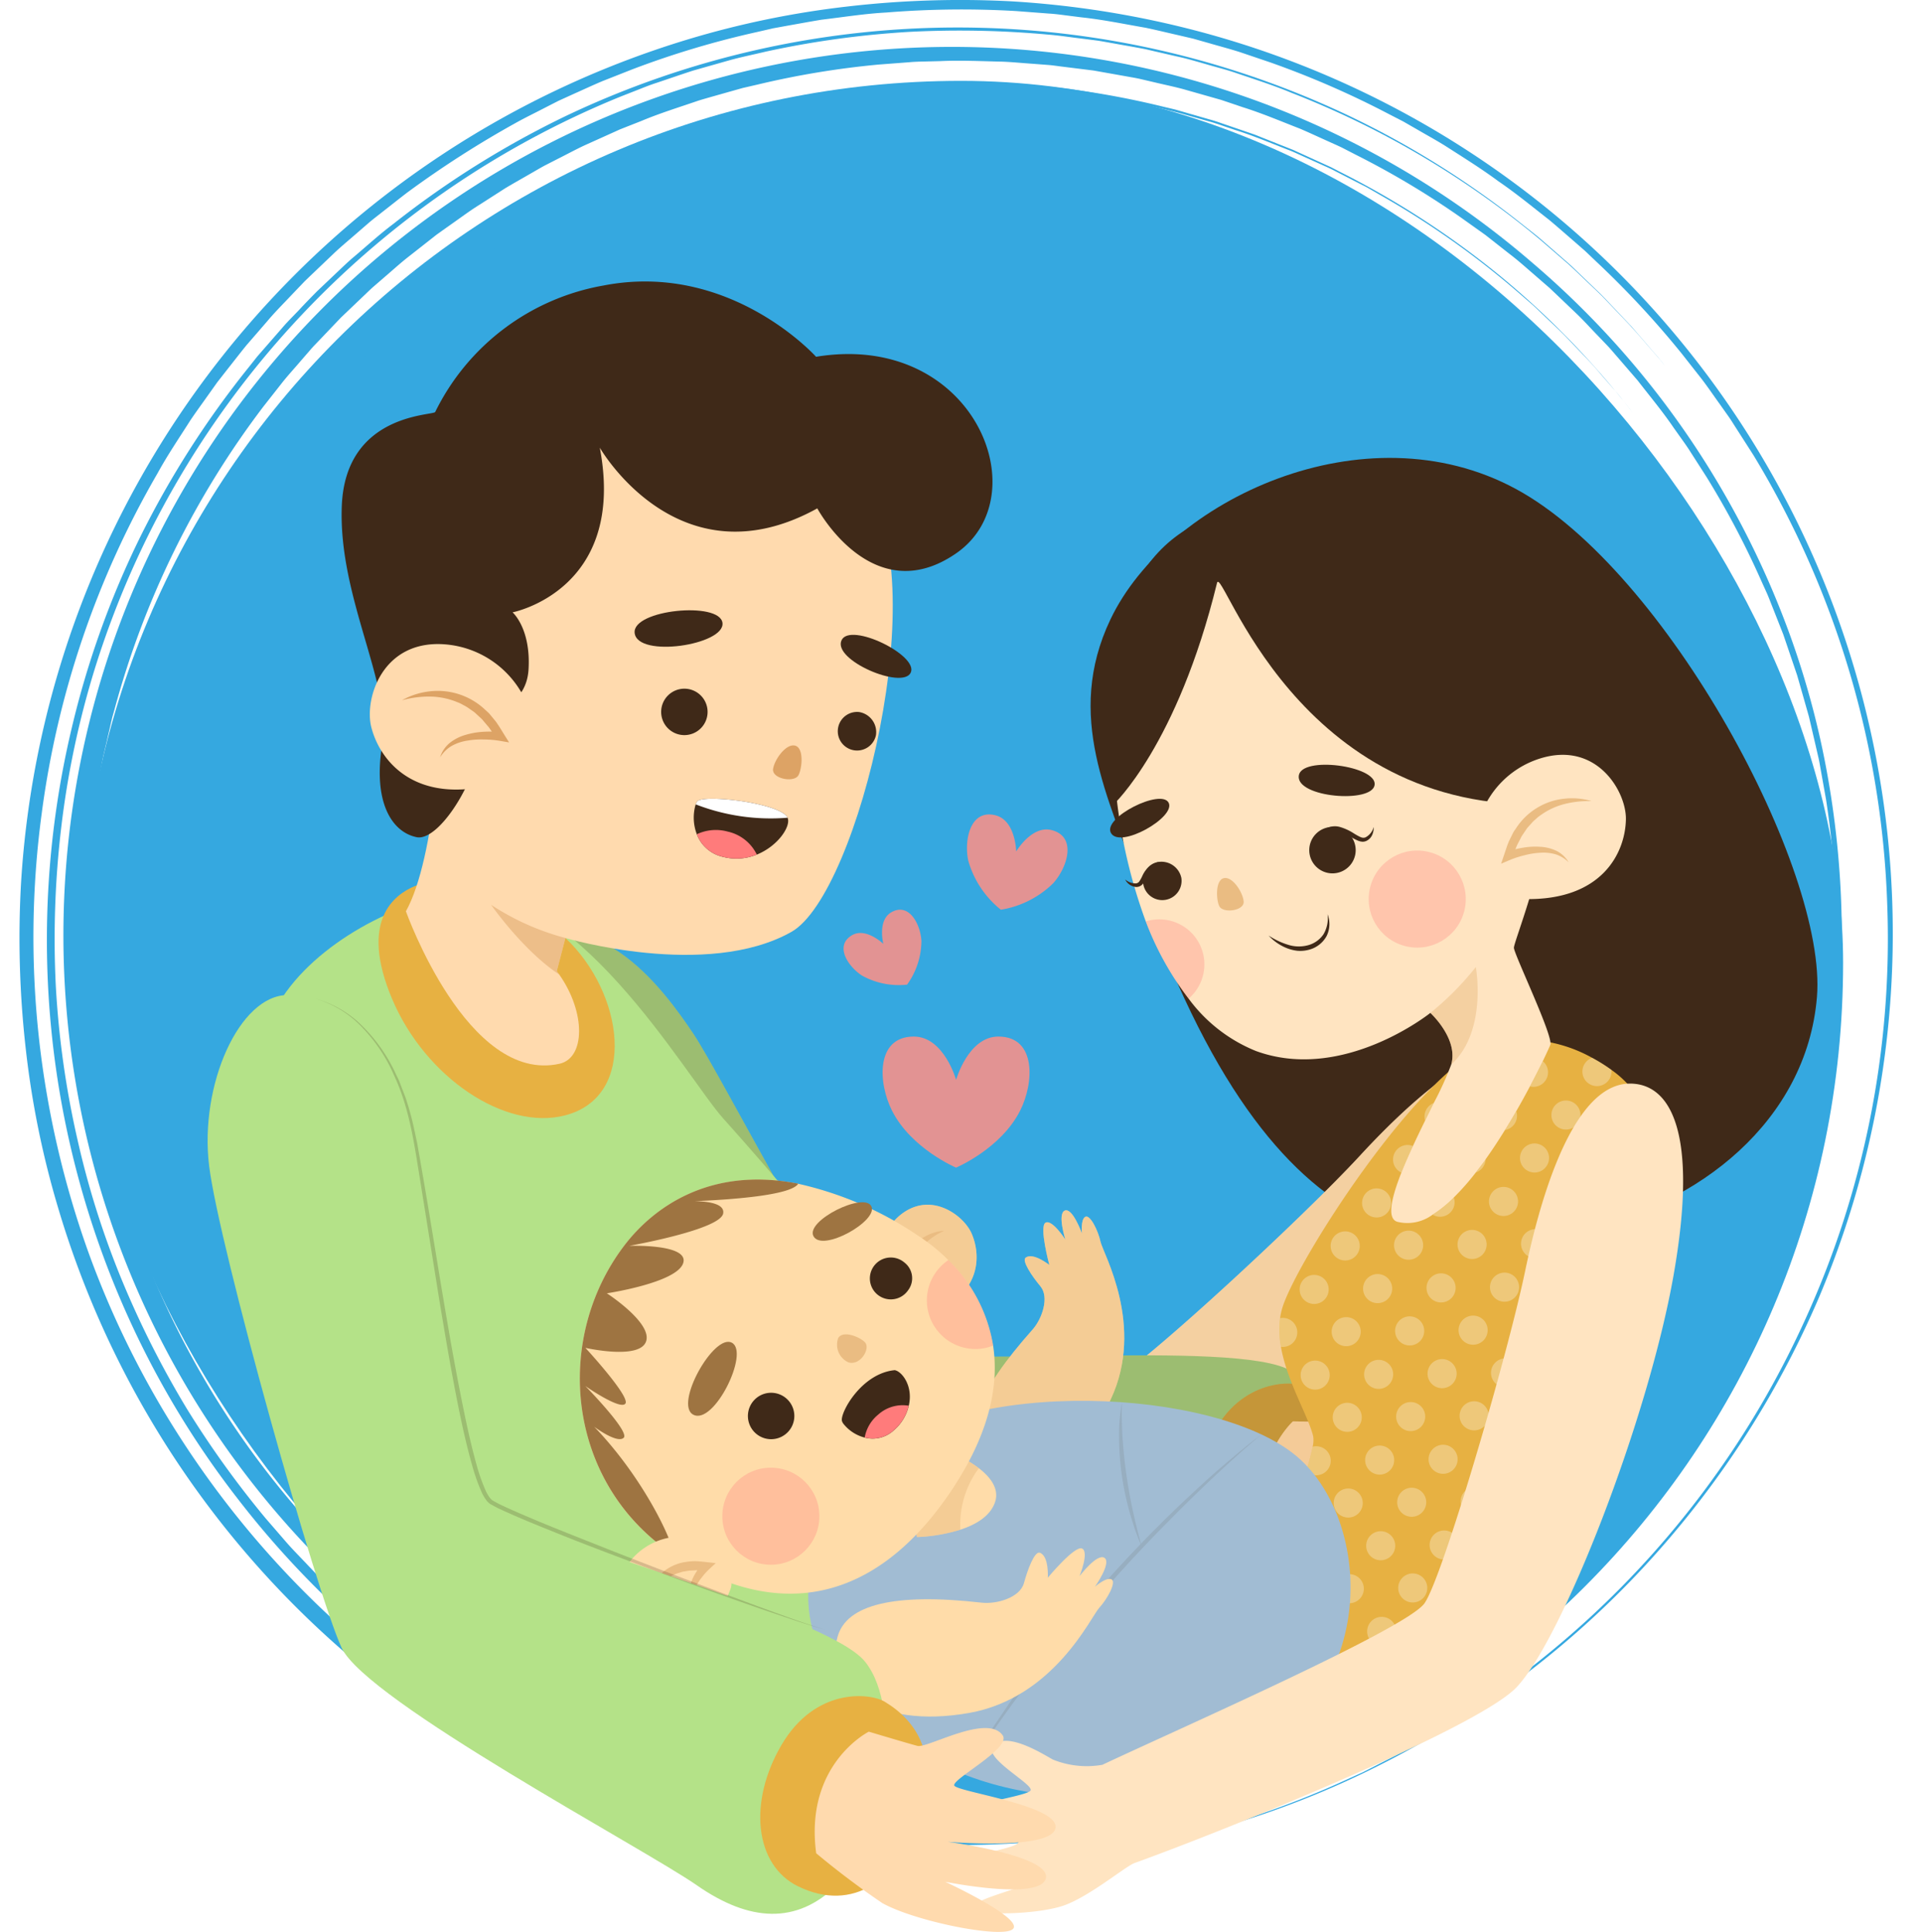 <svg xmlns="http://www.w3.org/2000/svg" xmlns:xlink="http://www.w3.org/1999/xlink" width="219.16" height="220.29" viewBox="0 0 219.16 220.29">
  <defs>
    <filter id="Rectangle_2" x="0" y="0.221" width="219.16" height="219.16" filterUnits="userSpaceOnUse">
      <feOffset dy="3" input="SourceAlpha"/>
      <feGaussianBlur stdDeviation="3" result="blur"/>
      <feFlood flood-opacity="0.349"/>
      <feComposite operator="in" in2="blur"/>
      <feComposite in="SourceGraphic"/>
    </filter>
  </defs>
  <g id="OBJECTS" transform="translate(-55.126 -51.306)">
    <g id="Group_34" data-name="Group 34" transform="translate(57.34 51.306)">
      <g id="Group_4" data-name="Group 4">
        <g id="Group_3" data-name="Group 3">
          <g id="Group_2" data-name="Group 2">
            <g transform="matrix(1, 0, 0, 1, -2.21, 0)" filter="url(#Rectangle_2)">
              <rect id="Rectangle_2-2" data-name="Rectangle 2" width="201.16" height="201.16" rx="100.58" transform="translate(9 6.22)" fill="#35a8e0"/>
            </g>
            <g id="Group_1" data-name="Group 1">
              <path id="Path_1" data-name="Path 1" d="M178.109,262.964c.492-.077,1.583-.181,3.215-.445l2.849-.511,1.725-.311,1.9-.434a103.951,103.951,0,0,0,21.128-7.146l1.612-.731,1.613-.825c1.083-.564,2.207-1.109,3.322-1.727l3.385-1.946c.582-.321,1.143-.689,1.712-1.054l1.725-1.106a107.747,107.747,0,0,0,13.989-10.86,105.362,105.362,0,0,0,24.48-33.657,104.667,104.667,0,0,0,9.564-47.565,105.509,105.509,0,0,0-15.245-51.411l-1.9-2.966c-.322-.492-.626-1-.963-1.479L251.2,97.349c-.691-.956-1.352-1.939-2.074-2.876l-2.2-2.8a104.442,104.442,0,0,0-9.749-10.507l-1.307-1.244-1.361-1.189c-.914-.786-1.817-1.589-2.746-2.362-1.906-1.487-3.776-3.032-5.785-4.4-1.953-1.447-4.025-2.73-6.078-4.048-1.036-.644-2.109-1.229-3.164-1.845l-1.591-.914-1.633-.841a103.136,103.136,0,0,0-13.5-5.888l-3.5-1.186c-1.176-.374-2.371-.687-3.557-1.032l-1.783-.505-1.805-.421c-1.206-.273-2.407-.569-3.618-.821-2.437-.422-4.864-.929-7.329-1.189l-1.843-.234c-.614-.081-1.229-.159-1.848-.195l-3.705-.283a106.259,106.259,0,0,0-14.853.165c-2.476.133-4.928.531-7.387.823-1.222.2-2.441.428-3.66.642l-1.828.333-1.81.416a102.655,102.655,0,0,0-14.2,4.242l-3.441,1.356c-1.135.477-2.248,1-3.372,1.5l-1.679.764-1.641.839c-1.089.568-2.2,1.1-3.267,1.7a114.891,114.891,0,0,0-12.329,7.915c-.966.739-1.916,1.5-2.873,2.245-.475.379-.961.743-1.424,1.134l-1.375,1.189c-.908.8-1.849,1.565-2.725,2.4l-2.62,2.5-.652.625-.624.652-1.246,1.305c-.828.871-1.671,1.726-2.44,2.646l-2.351,2.714c-.754.926-1.481,1.873-2.221,2.807l-1.1,1.406-1.034,1.452c-.684.972-1.389,1.926-2.048,2.908-1.268,2-2.6,3.952-3.727,6.015a104.449,104.449,0,0,0-13.214,38.79,105.783,105.783,0,0,0-.276,25.986,107.4,107.4,0,0,0,5.568,23.974A104.842,104.842,0,0,0,75.3,214.652a106.449,106.449,0,0,0,27.382,29.161L104.5,245.1c.6.43,1.194.853,1.81,1.233l3.6,2.3,3.57,2.055c.293.166.581.338.875.5l.886.455,1.746.9,1.712.875c.572.275,1.148.525,1.712.784,1.133.508,2.234,1.022,3.324,1.49l3.235,1.278c.528.2,1.042.421,1.563.6l1.546.525a107.453,107.453,0,0,0,19.34,4.72l3.017.385c.869.111,1.6.21,2.193.241l1.794.138a109.3,109.3,0,0,1-13.252-1.354l-3.282-.633-1.643-.319c-.545-.119-1.084-.26-1.626-.391l-3.255-.8c-1.081-.284-2.145-.628-3.219-.941-2.16-.6-4.253-1.394-6.371-2.134-.533-.179-1.054-.384-1.57-.6l-1.558-.638-1.558-.639c-.522-.21-1.041-.426-1.545-.672-2.031-.958-4.094-1.867-6.063-2.959-.991-.534-2-1.036-2.977-1.6l-2.911-1.722a107.517,107.517,0,0,1-43.8-59.011,103.375,103.375,0,0,1-3.737-18.327,112.249,112.249,0,0,1-.542-18.666A107.287,107.287,0,0,1,133.526,55.81a103.639,103.639,0,0,1,18.221-3.761,111.613,111.613,0,0,1,18.568-.6A108.718,108.718,0,0,1,188.7,54.108a106.439,106.439,0,0,1,73.829,145.161,107.331,107.331,0,0,1-20.055,30.814,105.654,105.654,0,0,1-29.3,22.123,103.243,103.243,0,0,1-35.067,10.758Z" transform="translate(-57.34 -51.306)" fill="#35a8e0"/>
              <path id="Path_2" data-name="Path 2" d="M247.44,95.475l-.462-.583-.843-.971c-.685-.774-1.569-1.839-2.721-3.1l-1.936-2.029-1.091-1.143c-.387-.385-.8-.769-1.223-1.174-.85-.8-1.736-1.676-2.711-2.56L233.3,81.186A101.992,101.992,0,0,0,204.885,64.4c-2.02-.846-4.16-1.519-6.327-2.26-1.083-.373-2.209-.646-3.329-.979-1.125-.317-2.256-.661-3.424-.906l-3.519-.812c-1.191-.238-2.4-.437-3.618-.66-.609-.106-1.22-.224-1.835-.32l-1.864-.238c-1.249-.146-2.5-.348-3.777-.45a111.248,111.248,0,0,0-15.775-.318,106.111,106.111,0,0,0-16.447,2.255c-1.376.33-2.773.61-4.15.989l-4.144,1.176c-1.372.444-2.741.92-4.12,1.383-.694.221-1.372.488-2.05.759l-2.042.8A103.7,103.7,0,0,0,68.42,130.2a101.464,101.464,0,0,0-3.792,17.986,108.089,108.089,0,0,0-.619,18.052,104.408,104.408,0,0,0,2.452,17.444,99.052,99.052,0,0,0,5.132,16.233,108.579,108.579,0,0,0,7.353,14.536,109.754,109.754,0,0,0,8.995,12.513l2.423,2.8c.809.917,1.67,1.772,2.491,2.649l1.237,1.3,1.283,1.227c.856.809,1.687,1.628,2.54,2.4a103.521,103.521,0,0,0,38.38,21.98c1.287.386,2.513.721,3.663,1.052.577.158,1.13.333,1.675.462l1.581.366,2.818.651c.863.191,1.659.308,2.365.442,1.416.25,2.5.454,3.232.57l1.116.142a101.553,101.553,0,0,1-32.166-8.713,106.536,106.536,0,0,1-19.507-12.7,105.077,105.077,0,0,1-16.191-16.7,102.687,102.687,0,0,1-12.13-19.825,104.388,104.388,0,0,1-6.95-68.119,103.1,103.1,0,0,1,7.8-21.823A105.924,105.924,0,0,1,86.072,95.625l.9-1.136.952-1.093,1.905-2.184c.624-.739,1.325-1.406,1.984-2.113s1.333-1.4,2.012-2.084l2.1-1.992c.705-.66,1.39-1.343,2.135-1.958,1.475-1.247,2.9-2.557,4.446-3.713A105.722,105.722,0,0,1,122.1,67.085a103.913,103.913,0,0,1,89.463-.006,102.67,102.67,0,0,1,19.52,12.215c.748.6,1.519,1.178,2.247,1.8l2.172,1.895,1.085.948c.36.318.7.661,1.047.99l2.079,2c.707.651,1.343,1.373,2.011,2.064l1.98,2.093,1.881,2.182C246.2,94,246.865,94.7,247.44,95.475Z" transform="translate(-59.86 -53.827)" fill="#35a8e0"/>
              <path id="Path_3" data-name="Path 3" d="M169.365,262.648l3.064-.086,1.269-.034c.456-.008.943-.022,1.461-.072l3.488-.268a102.44,102.44,0,0,0,20.652-4.134,109.7,109.7,0,0,0,13.418-5.31,102.725,102.725,0,0,0,14.39-8.537,100.57,100.57,0,0,0,26.977-28.6l.727-1.141.678-1.179,1.365-2.374c.472-.787.853-1.629,1.287-2.446l1.268-2.483,1.159-2.563c.381-.861.8-1.71,1.129-2.6.68-1.773,1.449-3.53,2.026-5.373l.932-2.753c.288-.929.538-1.873.811-2.813l.4-1.416.2-.71.167-.721q.333-1.443.669-2.9c.107-.485.235-.967.325-1.458l.263-1.476.531-2.967c.153-1,.262-2,.4-3.008l.192-1.512.1-.758.058-.763a103.354,103.354,0,0,0-.761-25.019q-.281-1.578-.564-3.164c-.1-.527-.177-1.06-.294-1.585l-.364-1.575-.735-3.16q-.443-1.564-.89-3.135l-.451-1.572-.525-1.552-1.058-3.112-1.21-3.071c-.206-.511-.4-1.03-.616-1.537l-.684-1.511a98.639,98.639,0,0,0-6.231-11.825l-1.82-2.84c-.3-.48-.621-.94-.951-1.4l-.981-1.38c-1.269-1.871-2.727-3.61-4.117-5.408l-2.23-2.584c-.376-.428-.739-.868-1.126-1.287L241.98,94.24c-.8-.819-1.559-1.674-2.385-2.466L237.106,89.4l-.625-.593-.651-.564-1.3-1.129c-.869-.753-1.729-1.52-2.65-2.215l-2.72-2.139-2.824-2.011a96.293,96.293,0,0,0-11.944-7.131l-1.554-.8c-.523-.257-1.059-.485-1.588-.728-1.063-.476-2.119-.97-3.19-1.432-2.174-.843-4.324-1.762-6.555-2.462l-1.66-.562-.831-.279-.844-.239-3.375-.959c-1.128-.31-2.276-.539-3.414-.814l-1.71-.4c-.573-.12-1.151-.211-1.727-.318l-3.459-.614L181,63.577c-.582-.067-1.16-.165-1.745-.206l-1.752-.134c-1.169-.077-2.334-.2-3.505-.241-2.342-.049-4.683-.17-7.023-.058l-1.755.044c-.585.01-1.17.027-1.752.082l-3.5.266a98.611,98.611,0,0,0-13.8,2.281l-1.7.392-1.68.473c-1.118.323-2.241.623-3.352.963-2.2.757-4.418,1.439-6.555,2.336l-1.616.636-.807.32-.79.357L126.5,72.516c-1.048.483-2.059,1.04-3.09,1.555l-1.538.787c-.506.274-1,.57-1.5.854-.995.577-2,1.136-2.982,1.725L114.5,79.291c-.977.6-1.894,1.282-2.827,1.94l-1.4.992-.7.5-.672.528-2.684,2.108c-.89.705-1.725,1.475-2.588,2.208l-1.283,1.111c-.424.375-.822.776-1.234,1.162l-2.447,2.335-2.327,2.44c-.382.411-.786.8-1.149,1.227l-1.1,1.269c-.723.853-1.485,1.671-2.173,2.547l-2.063,2.624A100.283,100.283,0,0,0,72.8,137.023l-.216.758-.177.766-.354,1.529c-.224,1.021-.494,2.028-.679,3.051l-.547,3.059c-.087.509-.19,1.014-.264,1.524l-.195,1.529q-.195,1.527-.388,3.045c-.1,1.014-.162,2.031-.246,3.041l-.116,1.513-.058.754-.021.756q-.039,1.51-.077,3.01l-.034,1.5q.019.748.038,1.492.037,1.489.074,2.967c.014.986.132,1.963.193,2.94.078.975.138,1.949.23,2.915q.184,1.445.365,2.879c.128.955.218,1.911.408,2.849q.251,1.412.5,2.812c.088.466.156.935.259,1.4l.317,1.377A99.591,99.591,0,0,0,100.98,235.64a104.275,104.275,0,0,0,12.341,9.911c1.019.676,2.036,1.312,3.02,1.949.5.31.973.644,1.473.926l1.475.848c.977.55,1.91,1.126,2.858,1.618l2.78,1.425a94.375,94.375,0,0,0,17.551,6.739c2.079.633,3.717.945,4.806,1.212l1.656.383-3.086-.589-1.545-.3-1.528-.371-3.062-.745c-1.012-.279-2.015-.591-3.025-.886-2.033-.553-4-1.317-5.992-2-1-.345-1.958-.781-2.941-1.167-.972-.411-1.972-.766-2.919-1.233a101.1,101.1,0,0,1-21.72-13.2A101.307,101.307,0,1,1,234.449,85.874a100.238,100.238,0,0,1,22.244,26.905A101.577,101.577,0,0,1,264,128.685a97.481,97.481,0,0,1,4.385,16.935,104.354,104.354,0,0,1,1.417,17.426,99.16,99.16,0,0,1-13.716,50,100.416,100.416,0,0,1-52.571,43.735A101.605,101.605,0,0,1,169.365,262.648Z" transform="translate(-61.999 -55.968)" fill="#35a8e0"/>
              <path id="Path_4" data-name="Path 4" d="M248.812,105.876l-1.182-1.5c-.293-.388-.66-.822-1.089-1.307l-1.427-1.644c-1.021-1.243-2.391-2.583-3.894-4.185-.765-.789-1.635-1.573-2.524-2.434-.453-.422-.9-.877-1.391-1.306l-1.518-1.314a97.6,97.6,0,0,0-15.843-11.178l-1.212-.7c-.406-.236-.835-.435-1.257-.656l-2.577-1.32c-.431-.232-.879-.436-1.333-.636l-1.363-.616-1.38-.624c-.462-.213-.927-.423-1.41-.6-1.917-.746-3.858-1.567-5.912-2.212l-1.536-.521c-.513-.18-1.032-.351-1.564-.491l-3.2-.91a98.572,98.572,0,0,0-44.023-1.388,99.855,99.855,0,0,0-15.6,4.5,96.341,96.341,0,0,0-28.938,17.335A96.655,96.655,0,0,0,76,151.988c-.167,1.421-.391,2.834-.513,4.253s-.217,2.839-.325,4.254q-.057,2.127-.114,4.243c-.033.705-.013,1.409.009,2.112s.035,1.405.053,2.106a100.855,100.855,0,0,0,1.931,16.45,98.452,98.452,0,0,0,4.547,15.339l.717,1.82.358.906.4.885,1.593,3.512,1.736,3.391c.276.568.593,1.111.907,1.653l.934,1.624a96.969,96.969,0,0,0,17.4,21.871l1.171,1.118,1.209,1.05,2.38,2.063,2.42,1.9,1.187.935,1.215.867,2.384,1.7c.793.545,1.6,1.038,2.388,1.549.795.494,1.548,1.03,2.343,1.469l2.326,1.338a94.951,94.951,0,0,0,16.63,7.386l1.745.592c.566.19,1.13.329,1.669.488l3.037.864,4.849,1.13,4.079.731-3.875-.535c-1.284-.222-2.564-.482-3.849-.72-1.293-.213-2.549-.574-3.825-.868l-1.91-.462-1.885-.553-1.887-.557-.944-.281-.929-.325c-1.237-.437-2.483-.859-3.719-1.31l-3.658-1.485c-.617-.234-1.206-.529-1.8-.8l-1.794-.833-1.22-.629-1.189-.685-2.374-1.376c-.8-.44-1.548-.974-2.323-1.46l-2.3-1.489-2.23-1.6c-.736-.542-1.5-1.042-2.208-1.627l-2.15-1.7c-.356-.287-.722-.562-1.071-.857l-1.033-.9a100.9,100.9,0,0,1-14.95-15.987,98.47,98.47,0,0,1-17.567-39.727,99.779,99.779,0,0,1,1.281-43.364A97.792,97.792,0,0,1,195.312,70.987l1.32.313,1.3.376,2.609.751c.437.118.868.256,1.293.409l1.284.44,2.567.879,2.521,1.006,1.261.5.63.251.616.282,2.468,1.127,1.234.564,1.205.623a99.261,99.261,0,0,1,18.136,11.825A97.946,97.946,0,0,1,248.812,105.876Z" transform="translate(-64.845 -58.812)" fill="#35a8e0"/>
              <path id="Path_5" data-name="Path 5" d="M193.731,259.5c.848-.231,3.787-.786,8.409-2.177,1.151-.361,2.395-.807,3.753-1.258.684-.215,1.374-.49,2.089-.778l2.226-.879c.775-.284,1.541-.657,2.342-1.016l2.47-1.116,2.551-1.3,1.325-.678c.45-.226.88-.5,1.329-.75l2.742-1.576,2.787-1.783c.962-.587,1.89-1.267,2.845-1.949s1.947-1.351,2.888-2.127,1.95-1.5,2.913-2.318l2.915-2.524,2.888-2.745c.5-.453.952-.962,1.429-1.455l1.429-1.5a92.406,92.406,0,0,0,24.182-51.627c.105-.9.249-1.792.327-2.7s.137-1.818.207-2.732c.187-1.826.156-3.679.225-5.539.048-.931-.007-1.865-.024-2.8s-.046-1.878-.069-2.821q-.106-1.411-.211-2.832c-.084-.945-.111-1.9-.257-2.845-.257-1.892-.434-3.809-.82-5.705q-.256-1.427-.514-2.862-.328-1.421-.659-2.849l-.328-1.432c-.122-.475-.266-.944-.4-1.417q-.4-1.419-.806-2.845c-.288-.945-.629-1.876-.94-2.82s-.619-1.891-1.007-2.813l-1.1-2.794c-.37-.934-.818-1.836-1.223-2.76-.787-1.859-1.769-3.635-2.682-5.454-.47-.9-1.008-1.772-1.508-2.664s-1.007-1.783-1.581-2.635l-1.665-2.6c-.58-.853-1.193-1.685-1.788-2.532l-.9-1.268-.961-1.226-1.934-2.454c-1.383-1.562-2.694-3.2-4.18-4.685a90.7,90.7,0,0,0-9.307-8.6l-2.51-1.975-2.605-1.86c-.437-.307-.865-.628-1.31-.924l-1.352-.865c-.907-.568-1.791-1.179-2.719-1.717l-2.794-1.606-.7-.4-.719-.367L217,84.8c-1.9-1.029-3.894-1.854-5.856-2.763l-3.017-1.2c-.505-.2-1-.406-1.514-.591l-1.541-.52c-1.031-.337-2.048-.72-3.09-1.023l-3.137-.891A91.177,91.177,0,0,0,186,75.344l-1.626-.209c-.543-.06-1.09-.086-1.635-.132l-3.273-.252-3.286-.083-1.644-.039-1.644.043c-1.1.033-2.193.043-3.288.092l-3.278.249c-1.1.058-2.181.212-3.267.351l-1.63.206c-.543.069-1.089.127-1.625.236a93.618,93.618,0,0,0-74.1,63.509c-.352.96-.6,1.951-.882,2.926-.266.981-.583,1.947-.809,2.934-.436,1.977-.962,3.925-1.266,5.91-.171.988-.366,1.97-.518,2.956q-.189,1.486-.376,2.964l-.19,1.476-.111,1.481q-.114,1.478-.227,2.949a96.2,96.2,0,0,0,1.562,22.934,91.073,91.073,0,0,0,6.585,20.7,93.384,93.384,0,0,0,36.466,41.306,97.777,97.777,0,0,0,13.2,6.687l3.125,1.235c1.03.374,2.052.7,3.043,1.042l1.471.5,1.458.416,2.809.8c.919.235,1.822.425,2.695.633.876.19,1.716.426,2.55.564,1.665.281,3.216.606,4.675.807l4.052.517,3.39.26,1.431.11,1.254.03,1.952.05,1.591.043a98.118,98.118,0,0,1-23.483-1.982,96.645,96.645,0,0,1-11.437-3.233c-1.894-.614-3.724-1.393-5.574-2.138-.935-.351-1.82-.81-2.731-1.218-.9-.429-1.825-.814-2.709-1.279a95.4,95.4,0,0,1-47.338-64.988,93.419,93.419,0,0,1-1.722-16.459,93.246,93.246,0,0,1,5.048-32.54A94.409,94.409,0,0,1,245.071,105.57a93.306,93.306,0,0,1,17,27.843,95.133,95.133,0,0,1,4.638,15.677,96.55,96.55,0,0,1,1.778,16.255,93.31,93.31,0,0,1-20.34,60.71,95.291,95.291,0,0,1-11.212,11.828c-1.038.878-2.048,1.788-3.105,2.643l-3.215,2.507-3.332,2.349c-1.124.762-2.288,1.465-3.429,2.2A93.9,93.9,0,0,1,193.731,259.5Z" transform="translate(-67.274 -61.244)" fill="#35a8e0"/>
            </g>
          </g>
        </g>
      </g>
      <g id="Group_33" data-name="Group 33" transform="translate(21.46 32.101)">
        <g id="Group_31" data-name="Group 31">
          <path id="Path_6" data-name="Path 6" d="M283.079,193.849c-3.291-9.534-8.393-18.909-3.14-29.936,6.526-13.7,29.016-24.191,46.231-14.878S361.7,192.525,360.5,206.973c-1.175,14.161-13.612,23.818-26.767,26.458C318.49,236.49,298.821,239.461,283.079,193.849Z" transform="translate(-176.994 -125.383)" fill="#3f2918"/>
          <g id="Group_5" data-name="Group 5" transform="translate(41.911 87.228)">
            <path id="Path_7" data-name="Path 7" d="M274.945,287.749c-10.559,12.2-31.092,28.106-38.126,30.034-6.07,1.662-35.837-3.01-45.914-4.994l0,0c-1.034-.2-5.9.58-8.889.05s-9.2-4.042-8.889-4.956,6.786,1.286,6.948.753-9.193-4.722-8.361-6.113,9.285,2.674,9.447,1.669-8.049-4.887-6.938-6.344,10.4,2.749,10.985,2.212-2.91-6.1-.848-6.388,4.03,3.639,4.668,4.74a9.936,9.936,0,0,0,4.354,3.286l0,.007c9.052.9,36.425,4.351,39.529,2.954,3.178-1.428,21.779-18.639,28.242-25.65,4.451-4.828,14.866-15.273,20.556-11.716C285.362,269.568,285.447,275.612,274.945,287.749Z" transform="translate(-171.657 -266.567)" fill="#ffe4c1"/>
            <path id="Path_8" data-name="Path 8" d="M274.945,287.749c-10.559,12.2-31.092,28.106-38.126,30.034-6.07,1.662-35.837-3.01-45.914-4.994l0,0c-1.034-.2-5.9.58-8.889.05s-9.2-4.042-8.889-4.956,6.786,1.286,6.948.753-9.193-4.722-8.361-6.113,9.285,2.674,9.447,1.669-8.049-4.887-6.938-6.344,10.4,2.749,10.985,2.212-2.91-6.1-.848-6.388,4.03,3.639,4.668,4.74a9.936,9.936,0,0,0,4.354,3.286l0,.007c9.052.9,36.425,4.351,39.529,2.954,3.178-1.428,21.779-18.639,28.242-25.65,4.451-4.828,14.866-15.273,20.556-11.716C285.362,269.568,285.447,275.612,274.945,287.749Z" transform="translate(-171.657 -266.567)" fill="#eabc82" opacity="0.5"/>
          </g>
          <g id="Group_6" data-name="Group 6" transform="translate(31.449 74.094)">
            <path id="Path_9" data-name="Path 9" d="M157.3,243.579c-5.172,1.861-6.033,13.053-1.883,21.338s28.026,41.922,32.724,46.682,40.16,9.942,47.252,11.871,12.236.379,15.022-5.367c3.258-6.718.583-21.315-5.522-25.091s-41.768.07-46.291-2.8-18.492-30.615-21.911-35.71C173.189,249.293,166.437,240.29,157.3,243.579Z" transform="translate(-152.785 -242.874)" fill="#b4e288"/>
            <path id="Path_10" data-name="Path 10" d="M157.3,243.579c-5.172,1.861-6.033,13.053-1.883,21.338s28.026,41.922,32.724,46.682,40.16,9.942,47.252,11.871,12.236.379,15.022-5.367c3.258-6.718.583-21.315-5.522-25.091s-41.768.07-46.291-2.8-18.492-30.615-21.911-35.71C173.189,249.293,166.437,240.29,157.3,243.579Z" transform="translate(-152.785 -242.874)" fill="#3f2918" opacity="0.2"/>
          </g>
          <g id="Group_8" data-name="Group 8" transform="translate(112.878 125.664)">
            <path id="Path_11" data-name="Path 11" d="M311.67,336.161c-1.866-.737-8.072-.3-10.779,6.785s-.757,14.04,4.526,15.609c6.728,2,11.212-2.727,12.337-9.733C318.983,341.17,315.615,337.72,311.67,336.161Z" transform="translate(-299.676 -335.903)" fill="#e7b142"/>
            <path id="Path_12" data-name="Path 12" d="M311.67,336.161c-1.866-.737-8.072-.3-10.779,6.785s-.757,14.04,4.526,15.609c6.728,2,11.212-2.727,12.337-9.733C318.983,341.17,315.615,337.72,311.67,336.161Z" transform="translate(-299.676 -335.903)" fill="#3f2918" opacity="0.2"/>
            <g id="Group_7" data-name="Group 7" transform="translate(7.426 0.232)">
              <path id="Path_13" data-name="Path 13" d="M316.528,340.4s-6.116,5.52-2.077,14.962a86.082,86.082,0,0,0,8.786,3.463c3.63.846,13.137,1.993,13.464.5s-7.2-4.762-7.2-4.762,11.072,1.019,10.957-1.643-11.907-2.818-11.907-2.818,12.086-1.028,11.854-3.637-12.335-2.138-12.832-2.75,5.183-5.858,3.781-7c-2.374-1.931-7.865,3.75-9.044,3.763S316.528,340.4,316.528,340.4Z" transform="translate(-313.072 -336.321)" fill="#ffdaae"/>
              <path id="Path_14" data-name="Path 14" d="M316.528,340.4s-6.116,5.52-2.077,14.962a86.082,86.082,0,0,0,8.786,3.463c3.63.846,13.137,1.993,13.464.5s-7.2-4.762-7.2-4.762,11.072,1.019,10.957-1.643-11.907-2.818-11.907-2.818,12.086-1.028,11.854-3.637-12.335-2.138-12.832-2.75,5.183-5.858,3.781-7c-2.374-1.931-7.865,3.75-9.044,3.763S316.528,340.4,316.528,340.4Z" transform="translate(-313.072 -336.321)" fill="#eabc82" opacity="0.5"/>
            </g>
          </g>
          <path id="Path_15" data-name="Path 15" d="M129.4,235.112c-7.6,1.292-16.952,6.673-20.314,13.63s10.647,43.914,12.329,50.629,4.629,30.062,12.541,32.819,25.73-4.789,34.423-6.224,18.3-14.414,21.963-20.979-25.632-39.527-29.907-44.29S143.127,232.778,129.4,235.112Z" transform="translate(-101.629 -165.248)" fill="#b4e288"/>
          <path id="Path_16" data-name="Path 16" d="M135.381,232.891c-2.386.972-6.4,3.949-2.615,12.9s12.9,15.055,19.746,13.249c8.32-2.195,6.638-13.986.007-20.22S140.424,230.836,135.381,232.891Z" transform="translate(-111.721 -163.966)" fill="#e7b142"/>
          <g id="Group_11" data-name="Group 11" transform="translate(113.553 86.412)">
            <path id="Path_17" data-name="Path 17" d="M351.21,292.508v.006c-.034.516-.079,1.031-.124,1.558v.006c-.213,2.326-.516,4.758-.93,7.257q-.269,1.606-.594,3.256a88.377,88.377,0,0,1-3.1,11.381c-.342.992-.712,1.99-1.1,2.981-.359.919-.74,1.844-1.143,2.757q-.546,1.261-1.155,2.505a65.114,65.114,0,0,1-12.833,18.117c-.117.118-.241.236-.359.353a14.081,14.081,0,0,1-1.978,1.121,25.928,25.928,0,0,1-8.938,2.336c-.8.073-1.625.112-2.5.112a32.392,32.392,0,0,1-5.357-.437c-.2-.028-.4-.062-.6-.106h-.006a40.374,40.374,0,0,1-9.219-2.864c-.129-.05-.252-.106-.381-.162l.286-.633c.269-.594.717-1.591,1.289-2.869.392-.885.846-1.905,1.333-3.026.421-.952.863-1.956,1.328-3.026a.008.008,0,0,1,0-.011c.247-.572.5-1.154.751-1.748,1.642-3.833,3.413-8.064,4.819-11.74v-.006c.325-.835.628-1.642.9-2.4.381-1.048.717-2.017.992-2.88a25.272,25.272,0,0,0,.751-2.785v-.006a3.214,3.214,0,0,0,.067-1.177c-.549-2.32-2.987-6.237-3.681-10.215a10.678,10.678,0,0,1-.1-3.267,7.987,7.987,0,0,1,.23-1.087c1.485-5.184,15.982-27.974,24.242-30.294.079-.022.157-.045.23-.062a12.993,12.993,0,0,1,1.765-.292,16.362,16.362,0,0,1,9.128,2.046,19.375,19.375,0,0,1,2.186,1.368,11.606,11.606,0,0,1,2.471,2.342,4.551,4.551,0,0,1,.476,1.334v.006c.151.611.308,1.4.448,2.348v.005A84.973,84.973,0,0,1,351.21,292.508Z" transform="translate(-300.893 -265.096)" fill="#e7b142"/>
            <g id="Group_10" data-name="Group 10" transform="translate(0 2.105)" opacity="0.3">
              <path id="Path_18" data-name="Path 18" d="M382.16,270.44a1.659,1.659,0,1,1-2.2-1.547,19.374,19.374,0,0,1,2.186,1.368C382.155,270.317,382.16,270.378,382.16,270.44Z" transform="translate(-335.632 -268.893)" fill="#fff"/>
              <path id="Path_19" data-name="Path 19" d="M385.515,279.192a1.658,1.658,0,0,1,2.555-1.412v.006c.151.611.308,1.4.448,2.348v.006a1.658,1.658,0,0,1-3-.947Z" transform="translate(-338.605 -272.736)" fill="#fff"/>
              <path id="Path_20" data-name="Path 20" d="M382.367,288a1.656,1.656,0,1,1-1.675-1.636A1.657,1.657,0,0,1,382.367,288Z" transform="translate(-335.726 -276.678)" fill="#fff"/>
              <path id="Path_21" data-name="Path 21" d="M389.039,296.782a1.656,1.656,0,1,1-1.675-1.636A1.657,1.657,0,0,1,389.039,296.782Z" transform="translate(-338.7 -280.593)" fill="#fff"/>
              <path id="Path_22" data-name="Path 22" d="M372.464,279.349a1.656,1.656,0,1,1,1.676,1.636A1.658,1.658,0,0,1,372.464,279.349Z" transform="translate(-332.789 -272.804)" fill="#fff"/>
              <path id="Path_23" data-name="Path 23" d="M375.988,296.934a1.656,1.656,0,1,1-1.676-1.636A1.659,1.659,0,0,1,375.988,296.934Z" transform="translate(-332.883 -280.66)" fill="#fff"/>
              <path id="Path_24" data-name="Path 24" d="M368.472,272.516a1.767,1.767,0,0,1-.426-.051c.589-1.1,1.082-2.09,1.469-2.874a1.639,1.639,0,0,1,.594,1.25A1.657,1.657,0,0,1,368.472,272.516Z" transform="translate(-330.82 -269.204)" fill="#fff"/>
              <path id="Path_25" data-name="Path 25" d="M369.316,288.149a1.656,1.656,0,1,1-1.676-1.636A1.659,1.659,0,0,1,369.316,288.149Z" transform="translate(-329.91 -276.745)" fill="#fff"/>
              <path id="Path_26" data-name="Path 26" d="M358.031,289.818a1.666,1.666,0,0,1-1.115,1.48C357.292,290.81,357.667,290.334,358.031,289.818Z" transform="translate(-325.86 -278.218)" fill="#fff"/>
              <g id="Group_9" data-name="Group 9" transform="translate(0 5.15)">
                <path id="Path_27" data-name="Path 27" d="M347.422,278.183c-.314.645-.65,1.317-.992,2.017a1.663,1.663,0,0,1,.992-2.017Z" transform="translate(-321.157 -278.183)" fill="#fff"/>
                <path id="Path_28" data-name="Path 28" d="M364.284,280.375a1.654,1.654,0,0,1-1.373,1.648c.454-.723.88-1.446,1.289-2.152A1.67,1.67,0,0,1,364.284,280.375Z" transform="translate(-328.532 -278.935)" fill="#fff"/>
                <path id="Path_29" data-name="Path 29" d="M342.162,286.944c-.482,1.037-.936,2.068-1.317,3.031a1.626,1.626,0,0,1-.953-1.473,1.659,1.659,0,0,1,1.642-1.676A1.683,1.683,0,0,1,342.162,286.944Z" transform="translate(-318.273 -282.035)" fill="#fff"/>
                <path id="Path_30" data-name="Path 30" d="M336.832,297.4a1.657,1.657,0,1,1-1.677-1.638A1.657,1.657,0,0,1,336.832,297.4Z" transform="translate(-315.432 -286.019)" fill="#fff"/>
                <path id="Path_31" data-name="Path 31" d="M350.536,298.149a1.657,1.657,0,0,1-1.636,1.675,1.627,1.627,0,0,1-.869-.235,13.746,13.746,0,0,0,2.415-1.956A1.581,1.581,0,0,1,350.536,298.149Z" transform="translate(-321.9 -286.851)" fill="#fff"/>
                <path id="Path_32" data-name="Path 32" d="M362.936,297.091a1.657,1.657,0,1,1-1.677-1.638A1.658,1.658,0,0,1,362.936,297.091Z" transform="translate(-327.066 -285.88)" fill="#fff"/>
                <path id="Path_33" data-name="Path 33" d="M389.111,313.752v.006c-.034.516-.079,1.031-.124,1.558v.005a1.657,1.657,0,1,1-1.412-2.555A1.664,1.664,0,0,1,389.111,313.752Z" transform="translate(-338.794 -293.595)" fill="#fff"/>
                <path id="Path_34" data-name="Path 34" d="M379.48,323.287a1.656,1.656,0,1,1,1.675,1.636A1.653,1.653,0,0,1,379.48,323.287Z" transform="translate(-335.916 -297.537)" fill="#fff"/>
                <path id="Path_35" data-name="Path 35" d="M381.53,356.861a1.178,1.178,0,0,1,.14.006c-.342.992-.712,1.99-1.1,2.981a1.655,1.655,0,0,1,.964-2.987Z" transform="translate(-336.1 -313.246)" fill="#fff"/>
                <path id="Path_36" data-name="Path 36" d="M376.62,349.813a1.659,1.659,0,1,1-1.681-1.636A1.658,1.658,0,0,1,376.62,349.813Z" transform="translate(-333.163 -309.376)" fill="#fff"/>
                <path id="Path_37" data-name="Path 37" d="M387.787,330.4a1.59,1.59,0,0,1,.364.039q-.269,1.606-.594,3.256a1.657,1.657,0,0,1,.229-3.3Z" transform="translate(-338.889 -301.452)" fill="#fff"/>
                <path id="Path_38" data-name="Path 38" d="M383,340.873a1.659,1.659,0,1,1-1.675-1.642A1.657,1.657,0,0,1,383,340.873Z" transform="translate(-336.006 -305.389)" fill="#fff"/>
                <path id="Path_39" data-name="Path 39" d="M379.267,305.662a1.656,1.656,0,1,1,1.676,1.637A1.659,1.659,0,0,1,379.267,305.662Z" transform="translate(-335.821 -289.68)" fill="#fff"/>
                <path id="Path_40" data-name="Path 40" d="M360.252,350.01a1.659,1.659,0,1,1,1.676,1.636A1.659,1.659,0,0,1,360.252,350.01Z" transform="translate(-327.347 -309.444)" fill="#fff"/>
                <path id="Path_41" data-name="Path 41" d="M376.58,366.587c-.364.841-.751,1.676-1.155,2.505a1.093,1.093,0,0,1-.235.022,1.659,1.659,0,1,1,1.39-2.527Z" transform="translate(-333.257 -317.229)" fill="#fff"/>
                <path id="Path_42" data-name="Path 42" d="M373.091,332.228a1.659,1.659,0,1,1,1.681,1.636A1.66,1.66,0,0,1,373.091,332.228Z" transform="translate(-333.068 -301.519)" fill="#fff"/>
                <path id="Path_43" data-name="Path 43" d="M372.889,314.6a1.656,1.656,0,1,1,1.675,1.636A1.653,1.653,0,0,1,372.889,314.6Z" transform="translate(-332.978 -293.667)" fill="#fff"/>
                <path id="Path_44" data-name="Path 44" d="M359.828,314.755a1.659,1.659,0,1,1,1.681,1.642A1.659,1.659,0,0,1,359.828,314.755Z" transform="translate(-327.157 -293.734)" fill="#fff"/>
                <path id="Path_45" data-name="Path 45" d="M360.465,367.634a1.656,1.656,0,1,1,1.675,1.636A1.657,1.657,0,0,1,360.465,367.634Z" transform="translate(-327.442 -317.301)" fill="#fff"/>
                <path id="Path_46" data-name="Path 46" d="M366.217,305.818a1.656,1.656,0,1,1,1.675,1.636A1.653,1.653,0,0,1,366.217,305.818Z" transform="translate(-330.005 -289.752)" fill="#fff"/>
                <path id="Path_47" data-name="Path 47" d="M369.736,323.4a1.659,1.659,0,1,1-1.675-1.642A1.657,1.657,0,0,1,369.736,323.4Z" transform="translate(-330.095 -297.605)" fill="#fff"/>
                <path id="Path_48" data-name="Path 48" d="M363.989,385.22a1.656,1.656,0,1,1-1.675-1.641A1.657,1.657,0,0,1,363.989,385.22Z" transform="translate(-327.536 -325.153)" fill="#fff"/>
                <path id="Path_49" data-name="Path 49" d="M366.843,358.7a1.659,1.659,0,1,1,1.676,1.636A1.651,1.651,0,0,1,366.843,358.7Z" transform="translate(-330.284 -313.318)" fill="#fff"/>
                <path id="Path_50" data-name="Path 50" d="M363.358,332.345a1.659,1.659,0,1,1-1.681-1.636A1.657,1.657,0,0,1,363.358,332.345Z" transform="translate(-327.252 -301.591)" fill="#fff"/>
                <path id="Path_51" data-name="Path 51" d="M369.949,341.029a1.659,1.659,0,1,1-1.681-1.636A1.659,1.659,0,0,1,369.949,341.029Z" transform="translate(-330.189 -305.461)" fill="#fff"/>
                <path id="Path_52" data-name="Path 52" d="M370.368,376.278a1.656,1.656,0,1,1-1.675-1.636A1.659,1.659,0,0,1,370.368,376.278Z" transform="translate(-330.379 -321.17)" fill="#fff"/>
                <path id="Path_53" data-name="Path 53" d="M357.1,358.81a1.656,1.656,0,1,1-1.675-1.636A1.657,1.657,0,0,1,357.1,358.81Z" transform="translate(-324.468 -313.386)" fill="#fff"/>
                <path id="Path_54" data-name="Path 54" d="M346.777,314.916a1.659,1.659,0,1,1,1.681,1.636A1.65,1.65,0,0,1,346.777,314.916Z" transform="translate(-321.341 -293.807)" fill="#fff"/>
                <path id="Path_55" data-name="Path 55" d="M347.626,385.416a1.656,1.656,0,1,1,1.676,1.636A1.654,1.654,0,0,1,347.626,385.416Z" transform="translate(-321.72 -325.225)" fill="#fff"/>
                <path id="Path_56" data-name="Path 56" d="M334.151,350.318a1.656,1.656,0,1,1,1.676,1.642A1.658,1.658,0,0,1,334.151,350.318Z" transform="translate(-315.715 -309.583)" fill="#fff"/>
                <path id="Path_57" data-name="Path 57" d="M337.251,332.658a1.656,1.656,0,1,1-1.675-1.636A1.653,1.653,0,0,1,337.251,332.658Z" transform="translate(-315.62 -301.731)" fill="#fff"/>
                <path id="Path_58" data-name="Path 58" d="M356.686,323.56A1.659,1.659,0,1,1,355,321.924,1.658,1.658,0,0,1,356.686,323.56Z" transform="translate(-324.279 -297.676)" fill="#fff"/>
                <path id="Path_59" data-name="Path 59" d="M334.566,385.573a1.659,1.659,0,1,1,1.681,1.636A1.664,1.664,0,0,1,334.566,385.573Z" transform="translate(-315.9 -325.293)" fill="#fff"/>
                <path id="Path_60" data-name="Path 60" d="M334.364,367.948a1.656,1.656,0,1,1,1.675,1.636A1.657,1.657,0,0,1,334.364,367.948Z" transform="translate(-315.809 -317.44)" fill="#fff"/>
                <path id="Path_61" data-name="Path 61" d="M343.842,341.342a1.656,1.656,0,1,1-1.675-1.636A1.653,1.653,0,0,1,343.842,341.342Z" transform="translate(-318.557 -305.601)" fill="#fff"/>
                <path id="Path_62" data-name="Path 62" d="M333.727,315.068A1.659,1.659,0,1,1,335.4,316.7,1.658,1.658,0,0,1,333.727,315.068Z" transform="translate(-315.526 -293.874)" fill="#fff"/>
                <path id="Path_63" data-name="Path 63" d="M356.9,341.186a1.659,1.659,0,1,1-1.681-1.642A1.663,1.663,0,0,1,356.9,341.186Z" transform="translate(-324.374 -305.529)" fill="#fff"/>
                <path id="Path_64" data-name="Path 64" d="M331,359.123a1.656,1.656,0,1,1-1.676-1.636A1.658,1.658,0,0,1,331,359.123Z" transform="translate(-312.836 -313.525)" fill="#fff"/>
                <path id="Path_65" data-name="Path 65" d="M347.2,350.166a1.656,1.656,0,1,1,1.675,1.636A1.657,1.657,0,0,1,347.2,350.166Z" transform="translate(-321.531 -309.516)" fill="#fff"/>
                <path id="Path_66" data-name="Path 66" d="M344.054,358.968a1.656,1.656,0,1,1-1.676-1.642A1.657,1.657,0,0,1,344.054,358.968Z" transform="translate(-318.652 -313.453)" fill="#fff"/>
                <path id="Path_67" data-name="Path 67" d="M353.156,305.97a1.659,1.659,0,1,1,1.681,1.642A1.658,1.658,0,0,1,353.156,305.97Z" transform="translate(-324.184 -289.82)" fill="#fff"/>
                <path id="Path_68" data-name="Path 68" d="M350.307,332.5a1.659,1.659,0,1,1-1.681-1.636A1.66,1.66,0,0,1,350.307,332.5Z" transform="translate(-321.436 -301.659)" fill="#fff"/>
                <path id="Path_69" data-name="Path 69" d="M327.894,376.788a1.659,1.659,0,1,1,1.681,1.636A1.66,1.66,0,0,1,327.894,376.788Z" transform="translate(-312.926 -321.378)" fill="#fff"/>
                <path id="Path_70" data-name="Path 70" d="M331.424,394.373a1.659,1.659,0,1,1-1.681-1.636A1.654,1.654,0,0,1,331.424,394.373Z" transform="translate(-313.021 -329.234)" fill="#fff"/>
                <path id="Path_71" data-name="Path 71" d="M330.791,341.494a1.656,1.656,0,1,1-1.676-1.636A1.659,1.659,0,0,1,330.791,341.494Z" transform="translate(-312.741 -305.669)" fill="#fff"/>
                <path id="Path_72" data-name="Path 72" d="M344.474,394.222a1.659,1.659,0,1,1-1.675-1.636A1.658,1.658,0,0,1,344.474,394.222Z" transform="translate(-318.837 -329.167)" fill="#fff"/>
                <path id="Path_73" data-name="Path 73" d="M357.529,394.06a1.656,1.656,0,1,1-1.676-1.636A1.659,1.659,0,0,1,357.529,394.06Z" transform="translate(-324.657 -329.095)" fill="#fff"/>
                <path id="Path_74" data-name="Path 74" d="M340.955,376.631a1.656,1.656,0,1,1,1.675,1.636A1.653,1.653,0,0,1,340.955,376.631Z" transform="translate(-318.747 -321.31)" fill="#fff"/>
                <path id="Path_75" data-name="Path 75" d="M338.1,403.158a1.659,1.659,0,1,1-1.681-1.636A1.657,1.657,0,0,1,338.1,403.158Z" transform="translate(-315.994 -333.15)" fill="#fff"/>
                <path id="Path_76" data-name="Path 76" d="M351.146,403.006v.056c-.118.117-.241.236-.359.353a14.069,14.069,0,0,1-1.978,1.121,1.656,1.656,0,1,1,2.337-1.53Z" transform="translate(-321.81 -333.082)" fill="#fff"/>
                <path id="Path_77" data-name="Path 77" d="M354,376.48a1.656,1.656,0,1,1,1.676,1.636A1.651,1.651,0,0,1,354,376.48Z" transform="translate(-324.563 -321.243)" fill="#fff"/>
                <path id="Path_78" data-name="Path 78" d="M340.1,306.132a1.659,1.659,0,1,1,1.681,1.636A1.654,1.654,0,0,1,340.1,306.132Z" transform="translate(-318.368 -289.892)" fill="#fff"/>
                <path id="Path_79" data-name="Path 79" d="M343.635,323.712a1.659,1.659,0,1,1-1.681-1.636A1.66,1.66,0,0,1,343.635,323.712Z" transform="translate(-318.463 -297.744)" fill="#fff"/>
                <path id="Path_80" data-name="Path 80" d="M347.414,367.791a1.656,1.656,0,1,1,1.676,1.636A1.659,1.659,0,0,1,347.414,367.791Z" transform="translate(-321.625 -317.368)" fill="#fff"/>
                <path id="Path_81" data-name="Path 81" d="M318.584,361.529c.325-.835.628-1.642.9-2.4a1.66,1.66,0,0,1-.9,2.4Z" transform="translate(-308.777 -314.255)" fill="#fff"/>
                <path id="Path_82" data-name="Path 82" d="M330.243,410.367a1.636,1.636,0,0,1,1.222.516c-.8.073-1.625.112-2.5.112A1.649,1.649,0,0,1,330.243,410.367Z" transform="translate(-313.403 -337.091)" fill="#fff"/>
                <path id="Path_83" data-name="Path 83" d="M330.579,323.874a1.656,1.656,0,1,1-1.675-1.636A1.654,1.654,0,0,1,330.579,323.874Z" transform="translate(-312.647 -297.816)" fill="#fff"/>
                <path id="Path_84" data-name="Path 84" d="M314.843,376.945a1.659,1.659,0,1,1,1.681,1.636A1.658,1.658,0,0,1,314.843,376.945Z" transform="translate(-307.11 -321.45)" fill="#fff"/>
                <path id="Path_85" data-name="Path 85" d="M324.2,332.81a1.656,1.656,0,1,1-1.676-1.636A1.657,1.657,0,0,1,324.2,332.81Z" transform="translate(-309.804 -301.799)" fill="#fff"/>
                <path id="Path_86" data-name="Path 86" d="M327.055,306.283a1.659,1.659,0,1,1,1.675,1.636A1.658,1.658,0,0,1,327.055,306.283Z" transform="translate(-312.552 -289.959)" fill="#fff"/>
                <path id="Path_87" data-name="Path 87" d="M318.373,394.531a1.659,1.659,0,1,1-1.681-1.642A1.658,1.658,0,0,1,318.373,394.531Z" transform="translate(-307.205 -329.302)" fill="#fff"/>
                <path id="Path_88" data-name="Path 88" d="M308.465,385.881a1.659,1.659,0,1,1,1.675,1.642A1.657,1.657,0,0,1,308.465,385.881Z" transform="translate(-304.267 -325.432)" fill="#fff"/>
                <path id="Path_89" data-name="Path 89" d="M301.179,403.918a1.565,1.565,0,0,1,.106.566c0,.078-.006.157-.012.23-.129-.051-.252-.107-.381-.162Z" transform="translate(-300.893 -334.217)" fill="#fff"/>
                <path id="Path_90" data-name="Path 90" d="M324.813,350.44a1.657,1.657,0,0,1-2.813,1.2,25.279,25.279,0,0,0,.751-2.785v-.006a1.453,1.453,0,0,1,.386-.05A1.654,1.654,0,0,1,324.813,350.44Z" transform="translate(-310.299 -309.655)" fill="#fff"/>
                <path id="Path_91" data-name="Path 91" d="M316.688,325.69a10.677,10.677,0,0,1-.1-3.267,1.217,1.217,0,0,1,.285-.034,1.656,1.656,0,0,1,.039,3.312C316.839,325.7,316.76,325.7,316.688,325.69Z" transform="translate(-307.85 -297.883)" fill="#fff"/>
                <path id="Path_92" data-name="Path 92" d="M321.3,368.1a1.659,1.659,0,1,1,1.681,1.642A1.662,1.662,0,0,1,321.3,368.1Z" transform="translate(-309.989 -317.508)" fill="#fff"/>
                <path id="Path_93" data-name="Path 93" d="M321.515,385.729a1.659,1.659,0,1,1,1.681,1.636A1.658,1.658,0,0,1,321.515,385.729Z" transform="translate(-310.083 -325.365)" fill="#fff"/>
                <path id="Path_94" data-name="Path 94" d="M318.22,410.519a1.616,1.616,0,0,1,.6.107C318.623,410.6,318.422,410.564,318.22,410.519Z" transform="translate(-308.615 -337.159)" fill="#fff"/>
                <path id="Path_95" data-name="Path 95" d="M306.087,394.791a1.654,1.654,0,0,1-1.636,1.675,1.545,1.545,0,0,1-.717-.157c.392-.885.846-1.905,1.333-3.026A1.656,1.656,0,0,1,306.087,394.791Z" transform="translate(-302.159 -329.478)" fill="#fff"/>
                <path id="Path_96" data-name="Path 96" d="M325.045,403.315a1.659,1.659,0,1,1-1.681-1.641A1.659,1.659,0,0,1,325.045,403.315Z" transform="translate(-310.178 -333.217)" fill="#fff"/>
                <path id="Path_97" data-name="Path 97" d="M311.989,403.471a1.656,1.656,0,1,1-1.675-1.636A1.654,1.654,0,0,1,311.989,403.471Z" transform="translate(-304.362 -333.289)" fill="#fff"/>
                <path id="Path_98" data-name="Path 98" d="M320.676,315.225a1.656,1.656,0,1,1,1.676,1.636A1.659,1.659,0,0,1,320.676,315.225Z" transform="translate(-309.709 -293.942)" fill="#fff"/>
              </g>
            </g>
          </g>
          <g id="Group_16" data-name="Group 16" transform="translate(102.511 24.608)">
            <path id="Path_99" data-name="Path 99" d="M328.056,205.2c0,.7,4.517,10.087,4.153,11.068-.062.156-.365.835-.858,1.86-.387.784-.88,1.771-1.468,2.874-.465.88-.986,1.833-1.558,2.824-.409.706-.835,1.429-1.289,2.152-.695,1.126-1.435,2.258-2.208,3.34v.022c-.364.516-.74.992-1.115,1.48a28.315,28.315,0,0,1-2.51,2.853,13.747,13.747,0,0,1-2.415,1.956,4.813,4.813,0,0,1-4.041.813c-1.194-.381-.661-2.718.482-5.61.381-.963.835-1.995,1.317-3.031.448-.97.919-1.95,1.384-2.892.342-.7.678-1.373.992-2.017a37.521,37.521,0,0,0,1.99-4.382c.84-2.942-2.381-5.884-2.381-5.884s-9.947,7.985-19.894,4.343a17.79,17.79,0,0,1-7.672-5.968,34.49,34.49,0,0,1-4.887-8.809,60.318,60.318,0,0,1-3.553-25.01c1.121-19.613,18.263-24.209,29-22.836,12.048,1.541,22.415,12.889,20.594,34.464C331.5,196.088,328.056,204.5,328.056,205.2Z" transform="translate(-281.615 -153.837)" fill="#ffe4c1"/>
            <path id="Path_100" data-name="Path 100" d="M304.538,231.907c-1.166.146-.925,2.854-.518,3.333.6.7,2.784.355,2.706-.65S305.514,231.786,304.538,231.907Z" transform="translate(-291.096 -188.498)" fill="#eabc82"/>
            <g id="Group_12" data-name="Group 12" transform="translate(2.115 41.533)">
              <path id="Path_101" data-name="Path 101" d="M292.879,230.387a2.2,2.2,0,1,1-2.734-1.792A2.319,2.319,0,0,1,292.879,230.387Z" transform="translate(-286.474 -228.528)" fill="#3f2918"/>
              <path id="Path_102" data-name="Path 102" d="M284.791,230.616a1.843,1.843,0,0,0,1.212.449.54.54,0,0,0,.422-.258,4.3,4.3,0,0,0,.317-.582,3.252,3.252,0,0,1,.91-1.2,1.9,1.9,0,0,1,1.433-.374,2.648,2.648,0,0,0-1.164.683,4.3,4.3,0,0,0-.711,1.126,3.973,3.973,0,0,1-.4.652.958.958,0,0,1-.363.283.933.933,0,0,1-.438.077A1.531,1.531,0,0,1,284.791,230.616Z" transform="translate(-284.791 -228.575)" fill="#3f2918"/>
            </g>
            <g id="Group_13" data-name="Group 13" transform="translate(23.107 37.514)">
              <path id="Path_103" data-name="Path 103" d="M327.952,224.053a2.647,2.647,0,1,1-2.647-2.647A2.647,2.647,0,0,1,327.952,224.053Z" transform="translate(-322.659 -221.335)" fill="#3f2918"/>
              <path id="Path_104" data-name="Path 104" d="M331.436,221.349a2.031,2.031,0,0,1-.148.86,1.352,1.352,0,0,1-.621.7,1.024,1.024,0,0,1-.508.126c-.086-.008-.17-.023-.256-.037l-.228-.072a6.239,6.239,0,0,1-.783-.4,10.278,10.278,0,0,0-1.431-.784,2.663,2.663,0,0,0-1.587-.134,2.107,2.107,0,0,1,1.709-.257,5.953,5.953,0,0,1,1.578.725,7.032,7.032,0,0,0,.7.395l.169.07.159.039a.768.768,0,0,0,.31-.041A1.84,1.84,0,0,0,331.436,221.349Z" transform="translate(-324.092 -221.278)" fill="#3f2918"/>
            </g>
            <path id="Path_105" data-name="Path 105" d="M314.291,241.79a8.534,8.534,0,0,0,2.175,1.038,4.021,4.021,0,0,0,2.273.08,3.087,3.087,0,0,0,1.814-1.267,3.58,3.58,0,0,0,.462-2.279,3.089,3.089,0,0,1-.106,2.481,3.206,3.206,0,0,1-2.031,1.571,3.813,3.813,0,0,1-1.3.115,4.746,4.746,0,0,1-1.245-.316A5.621,5.621,0,0,1,314.291,241.79Z" transform="translate(-295.822 -191.823)" fill="#3f2918"/>
            <path id="Path_106" data-name="Path 106" d="M293.564,163.365c.558-2.28,8.915,26.478,37.915,25.217,0,0,6.461-44.629-37.265-33.063-11.123,2.942-15.1,16.011-12.442,33.1C281.771,188.623,289.03,181.889,293.564,163.365Z" transform="translate(-280.975 -153.605)" fill="#3f2918"/>
            <g id="Group_14" data-name="Group 14" transform="translate(42.095 29.359)">
              <path id="Path_107" data-name="Path 107" d="M356.982,215.389A10.532,10.532,0,0,1,364.2,207c6.5-2.062,9.89,3.768,9.829,6.931-.073,3.8-2.7,9.277-11.576,9.085C359.758,222.956,356.383,218.4,356.982,215.389Z" transform="translate(-356.912 -206.567)" fill="#ffe4c1"/>
              <path id="Path_108" data-name="Path 108" d="M372.448,215.836a11.1,11.1,0,0,0-3.069.323,8,8,0,0,0-2.7,1.246,3.72,3.72,0,0,0-.573.457,4.263,4.263,0,0,0-.527.508l-.489.547-.413.611-.206.305-.169.331-.343.66c-.2.455-.349.938-.54,1.4l-.661-.6a11.378,11.378,0,0,1,1.876-.481,8.458,8.458,0,0,1,1.929-.1,4.906,4.906,0,0,1,1.885.47,3.25,3.25,0,0,1,1.374,1.3,3.626,3.626,0,0,0-1.524-.924,5.072,5.072,0,0,0-1.741-.163,8.719,8.719,0,0,0-1.748.278,11.292,11.292,0,0,0-1.679.541l-1.007.426.347-1.024c.174-.516.338-1.036.548-1.541l.365-.741c.062-.124.121-.248.19-.367l.238-.341a7.417,7.417,0,0,1,2.361-2.321,7.327,7.327,0,0,1,3.093-1.07A7.852,7.852,0,0,1,372.448,215.836Z" transform="translate(-359.237 -210.554)" fill="#eabc82"/>
            </g>
            <path id="Path_109" data-name="Path 109" d="M281.774,219.494c.988,1.9,7.447-1.781,6.59-3.429S280.861,217.74,281.774,219.494Z" transform="translate(-281.293 -181.242)" fill="#3f2918"/>
            <path id="Path_110" data-name="Path 110" d="M320.494,209.868c-.3,2.492,8.393,3.192,8.651,1.029S320.768,207.565,320.494,209.868Z" transform="translate(-298.584 -178.119)" fill="#3f2918"/>
            <g id="Group_15" data-name="Group 15" transform="translate(4.462 39.034)">
              <circle id="Ellipse_1" data-name="Ellipse 1" cx="5.535" cy="5.535" r="5.535" transform="matrix(0.258, -0.966, 0.966, 0.258, 24.18, 10.695)" fill="#ff7b7b" opacity="0.3"/>
              <path id="Path_111" data-name="Path 111" d="M295.71,245.549a5.156,5.156,0,0,1-1.8,3.911,34.489,34.489,0,0,1-4.887-8.809,5.221,5.221,0,0,1,1.547-.236A5.134,5.134,0,0,1,295.71,245.549Z" transform="translate(-289.025 -231.327)" fill="#ff7b7b" opacity="0.3"/>
            </g>
            <path id="Path_112" data-name="Path 112" d="M349.948,261.344c.84-2.942-2.381-5.884-2.381-5.884a33.921,33.921,0,0,0,5.183-5.229S354.106,257.517,349.948,261.344Z" transform="translate(-310.652 -196.667)" fill="#eabc82" opacity="0.5"/>
          </g>
          <g id="Group_20" data-name="Group 20" transform="translate(15.28)">
            <path id="Path_113" data-name="Path 113" d="M180.806,194.275c-9.667,5.464-25.778.7-25.778.7l-.981,3.782c.1.129.191.258.28.387,3.071,4.382,2.942,9.513.047,10.167-10.509,2.373-17.532-17.381-17.532-17.381,3.363-6.024,4.317-21.893,4.456-30.439,0,0-1.121-9.807,2.522-17.652,6.966-15,36.03-11.865,45.236-.427C197.279,153.631,188.461,189.949,180.806,194.275Z" transform="translate(-129.511 -120.12)" fill="#ffdaae"/>
            <g id="Group_18" data-name="Group 18" transform="translate(33.406 37.488)">
              <path id="Path_114" data-name="Path 114" d="M214.808,204.641c1.215.221.8,3.048.349,3.528-.666.7-2.942.21-2.8-.841S213.79,204.456,214.808,204.641Z" transform="translate(-196.567 -189.224)" fill="#dda365"/>
              <path id="Path_115" data-name="Path 115" d="M194.64,195.615a2.647,2.647,0,1,1-2.647-2.647A2.647,2.647,0,0,1,194.64,195.615Z" transform="translate(-186.316 -184.028)" fill="#3f2918"/>
              <path id="Path_116" data-name="Path 116" d="M230.024,200.409a2.2,2.2,0,1,1-1.918-2.647A2.318,2.318,0,0,1,230.024,200.409Z" transform="translate(-202.502 -186.159)" fill="#3f2918"/>
              <g id="Group_17" data-name="Group 17" transform="translate(6.746 21.488)">
                <path id="Path_117" data-name="Path 117" d="M203.241,221.972a6.116,6.116,0,0,1-3.85.263,4.134,4.134,0,0,1-2.992-2.583,5.288,5.288,0,0,1-.129-3.408,1.191,1.191,0,0,1,.179-.341c.723-.835,9.3.168,10.266,1.8a.209.209,0,0,1,.028.062C207.169,218.7,205.679,220.992,203.241,221.972Z" transform="translate(-196.048 -215.603)" fill="#3f2918"/>
                <path id="Path_118" data-name="Path 118" d="M206.921,217.769a23.622,23.622,0,0,1-10.473-1.524,1.19,1.19,0,0,1,.179-.341c.723-.835,9.3.168,10.266,1.8A.208.208,0,0,1,206.921,217.769Z" transform="translate(-196.226 -215.603)" fill="#fff"/>
                <path id="Path_119" data-name="Path 119" d="M203.522,224.84a6.116,6.116,0,0,1-3.85.263,4.134,4.134,0,0,1-2.992-2.583,5.082,5.082,0,0,1,3.531-.3A4.848,4.848,0,0,1,203.522,224.84Z" transform="translate(-196.33 -218.471)" fill="#ff7b7b"/>
              </g>
              <path id="Path_120" data-name="Path 120" d="M226.377,182.5c-1.067,2.271,6.959,5.675,7.885,3.7S227.363,180.4,226.377,182.5Z" transform="translate(-202.775 -179.089)" fill="#3f2918"/>
              <path id="Path_121" data-name="Path 121" d="M183.887,179.431c.329,2.885,10.3,1.36,10.016-1.144S183.582,176.763,183.887,179.431Z" transform="translate(-183.88 -176.84)" fill="#3f2918"/>
            </g>
            <path id="Path_122" data-name="Path 122" d="M134.284,124.1c-.42.42-10.227.234-10.647,10.694s5.744,20.373,4.623,27.115,1.128,10.11,3.926,10.667,8.2-8.275,7.422-14.013c0,0,5.043-.42,5.323-5.113s-1.821-6.515-1.821-6.515,13.029-2.522,9.947-18.773c0,0,8.967,15.662,24.8,6.92,0,0,6.3,11.712,15.831,5.128s1.961-25.357-15.971-22.415c0,0-9.806-10.928-24.237-8.126A26.464,26.464,0,0,0,134.284,124.1Z" transform="translate(-123.617 -109.214)" fill="#3f2918"/>
            <g id="Group_19" data-name="Group 19" transform="translate(3.216 41.34)">
              <path id="Path_123" data-name="Path 123" d="M147.377,190.685a11.065,11.065,0,0,0-9.387-6.865c-7.145-.56-9.221,6.212-8.406,9.433.981,3.876,4.974,8.849,14.009,6.537C146.339,199.09,148.708,193.628,147.377,190.685Z" transform="translate(-129.418 -183.788)" fill="#ffdaae"/>
              <path id="Path_124" data-name="Path 124" d="M136.037,194.485a8.3,8.3,0,0,1,3.188-1.018,7.868,7.868,0,0,1,6.37,2.174l.324.293c.1.105.189.218.281.329l.549.669c.334.466.625.959.926,1.443l.572.918-1.079-.185a11.876,11.876,0,0,0-1.852-.151,9.114,9.114,0,0,0-1.858.137,5.3,5.3,0,0,0-1.745.59A3.8,3.8,0,0,0,140.38,201a3.426,3.426,0,0,1,1.1-1.648,5.151,5.151,0,0,1,1.814-.922,8.9,8.9,0,0,1,1.995-.348,11.994,11.994,0,0,1,2.03.048l-.508.733c-.307-.431-.571-.891-.887-1.309l-.509-.6-.252-.3-.285-.264-.57-.528-.633-.444a4.481,4.481,0,0,0-.662-.395,3.888,3.888,0,0,0-.7-.332,8.377,8.377,0,0,0-3.063-.626A11.547,11.547,0,0,0,136.037,194.485Z" transform="translate(-132.368 -188.078)" fill="#dda365"/>
            </g>
            <path id="Path_125" data-name="Path 125" d="M161.857,244.989c.1.129.191.258.28.387-4.152-2.752-7.772-7.952-7.772-7.952a28.771,28.771,0,0,0,8.473,3.783Z" transform="translate(-137.319 -166.351)" fill="#dda365" opacity="0.5"/>
          </g>
          <g id="Group_30" data-name="Group 30" transform="translate(42.443 102.41)">
            <g id="Group_23" data-name="Group 23" transform="translate(26.039 3.496)">
              <g id="Group_21" data-name="Group 21" transform="translate(18.719)">
                <path id="Path_126" data-name="Path 126" d="M254.268,328.628c-2.248-2.772-.351-7.688,5.949-14.758,1.095-1.228,1.939-3.69.909-4.938-1-1.2-2.152-2.931-1.689-3.275.855-.635,2.7.836,2.7.836s-1.19-4.41-.431-4.821,2.26,1.931,2.26,1.931-.945-2.977-.056-3.317,1.946,2.625,1.946,2.625-.17-1.6.375-1.907,1.473,1.57,1.745,2.853,5.1,9.566,1.168,17.942C264.852,330.931,257.86,333.057,254.268,328.628Z" transform="translate(-253.359 -300.26)" fill="#ffdca9"/>
                <path id="Path_127" data-name="Path 127" d="M254.268,328.628c-2.248-2.772-.351-7.688,5.949-14.758,1.095-1.228,1.939-3.69.909-4.938-1-1.2-2.152-2.931-1.689-3.275.855-.635,2.7.836,2.7.836s-1.19-4.41-.431-4.821,2.26,1.931,2.26,1.931-.945-2.977-.056-3.317,1.946,2.625,1.946,2.625-.17-1.6.375-1.907,1.473,1.57,1.745,2.853,5.1,9.566,1.168,17.942C264.852,330.931,257.86,333.057,254.268,328.628Z" transform="translate(-253.359 -300.26)" fill="#eabc82" opacity="0.5"/>
              </g>
              <path id="Path_128" data-name="Path 128" d="M227.419,345.947c-5.211,4.8-10.857,14.029-5.939,23.082,5.3,9.755,21.691,20.074,42.823,13.433s20.047-29.033,11-36.677C265.921,337.859,237.376,336.768,227.419,345.947Z" transform="translate(-219.59 -317.724)" fill="#a1bcd3"/>
              <g id="Group_22" data-name="Group 22" transform="translate(17.722 21.888)" opacity="0.1">
                <path id="Path_129" data-name="Path 129" d="M285.507,346.362c-3.291,2.787-6.432,5.741-9.479,8.783s-6.015,6.165-8.827,9.427l-1.072,1.207-1.042,1.233c-.691.825-1.4,1.638-2.075,2.474-1.341,1.684-2.7,3.355-3.987,5.08-2.643,3.4-5.056,6.972-7.466,10.549l1.694-2.756c.566-.919,1.129-1.839,1.741-2.728l1.818-2.679c.607-.892,1.261-1.751,1.89-2.628,2.534-3.5,5.275-6.838,8.105-10.1,2.853-3.241,5.827-6.377,8.94-9.368q2.334-2.244,4.76-4.389C282.143,349.064,283.784,347.66,285.507,346.362Z" transform="translate(-251.559 -342.693)" fill="#3f2918"/>
                <path id="Path_130" data-name="Path 130" d="M283.871,339.744c-.029.7-.039,1.39-.017,2.083s.031,1.384.087,2.074c.1,1.379.232,2.754.433,4.121s.437,2.728.737,4.08c.279,1.356.643,2.694.978,4.048q-.4-.965-.757-1.95c-.208-.665-.44-1.325-.614-2a32.97,32.97,0,0,1-.864-4.1,31.525,31.525,0,0,1-.316-4.181A20.885,20.885,0,0,1,283.871,339.744Z" transform="translate(-265.811 -339.744)" fill="#3f2918"/>
              </g>
              <path id="Path_131" data-name="Path 131" d="M225.429,379.849c1.026-3.64,6.443-5,16.415-3.869,1.733.2,4.38-.577,4.831-2.231.435-1.6,1.223-3.655,1.8-3.464,1.073.352.924,2.845.924,2.845s3.09-3.726,3.91-3.32-.29,3.138-.29,3.138,2-2.638,2.838-2.077-1.084,3.29-1.084,3.29,1.286-1.128,1.881-.84-.459,2.235-1.4,3.255-5.167,10.264-14.823,11.978C229.9,390.421,223.789,385.666,225.429,379.849Z" transform="translate(-222.074 -331.241)" fill="#ffdca9"/>
            </g>
            <g id="Group_29" data-name="Group 29">
              <g id="Group_24" data-name="Group 24" transform="translate(38.317 31.499)">
                <path id="Path_132" data-name="Path 132" d="M250.783,355.99c-.52,1.646-2.2,2.623-3.971,3.2a19.214,19.214,0,0,1-4.948.842c-1.043-4.843,4.7-9.258,4.7-9.258a12.064,12.064,0,0,1,2.357,1.406C250.136,353.114,251.268,354.449,250.783,355.99Z" transform="translate(-241.738 -350.775)" fill="#ffdca9"/>
                <path id="Path_133" data-name="Path 133" d="M248.923,352.181a10.694,10.694,0,0,0-2.111,7.01,19.214,19.214,0,0,1-4.948.842c-1.043-4.843,4.7-9.258,4.7-9.258A12.064,12.064,0,0,1,248.923,352.181Z" transform="translate(-241.738 -350.775)" fill="#eabc82" opacity="0.5"/>
              </g>
              <g id="Group_28" data-name="Group 28">
                <g id="Group_25" data-name="Group 25" transform="translate(33.924 2.863)">
                  <path id="Path_134" data-name="Path 134" d="M234.114,308.05a7.416,7.416,0,0,1,2.063-7.544c3.527-3.157,7.46-.23,8.382,1.881,1.109,2.539,1.093,6.887-4.635,9.2C238.185,312.3,234.647,310.212,234.114,308.05Z" transform="translate(-233.813 -299.118)" fill="#ffdca9"/>
                  <path id="Path_135" data-name="Path 135" d="M234.114,308.05a7.416,7.416,0,0,1,2.063-7.544c3.527-3.157,7.46-.23,8.382,1.881,1.109,2.539,1.093,6.887-4.635,9.2C238.185,312.3,234.647,310.212,234.114,308.05Z" transform="translate(-233.813 -299.118)" fill="#eabc82" opacity="0.5"/>
                  <path id="Path_136" data-name="Path 136" d="M243.713,304.472a7.835,7.835,0,0,0-1.834,1.14l-.38.358-.348.379-.3.411c-.091.141-.17.29-.256.432a2.775,2.775,0,0,0-.208.453,2.474,2.474,0,0,0-.164.47c-.044.161-.1.319-.136.481l-.07.5a2.785,2.785,0,0,0-.038.506l-.021.512c.011.344.06.689.073,1.037l-.847-.264a7.5,7.5,0,0,1,1.1-.853,5.65,5.65,0,0,1,1.25-.594,3.4,3.4,0,0,1,1.388-.168,2.31,2.31,0,0,1,1.237.54,2.72,2.72,0,0,0-1.235-.137,3.527,3.527,0,0,0-1.129.4,5.753,5.753,0,0,0-1.006.677,7.373,7.373,0,0,0-.884.819l-.706.794-.141-1.058c-.052-.385-.1-.771-.126-1.16a6.67,6.67,0,0,1,.059-1.183,5.255,5.255,0,0,1,.819-2.243,4.8,4.8,0,0,1,1.728-1.6A4.976,4.976,0,0,1,243.713,304.472Z" transform="translate(-236.093 -301.504)" fill="#eabc82"/>
                </g>
                <path id="Path_137" data-name="Path 137" d="M215.283,328.955c-6.956,10.689-17.182,16.366-30.61,8.623-.5-.287-.985-.591-1.454-.906a.008.008,0,0,1-.012,0c-12.1-8.12-13.65-24.42-5.579-35.118,3.324-4.407,9.793-9.124,19.891-7.129a39.88,39.88,0,0,1,13.735,5.961,20.494,20.494,0,0,1,3.383,2.744h.006a17.482,17.482,0,0,1,5.1,9.748C220.4,317.229,219.425,322.589,215.283,328.955Z" transform="translate(-172.617 -293.954)" fill="#ffdca9"/>
                <path id="Path_138" data-name="Path 138" d="M225.631,326.2c.606-1.007,2.882.073,3.155.639.4.829-.747,2.541-2.007,2.131A2.214,2.214,0,0,1,225.631,326.2Z" transform="translate(-196.167 -308.142)" fill="#eabc82"/>
                <path id="Path_139" data-name="Path 139" d="M212.485,340.447a2.647,2.647,0,1,1-2.639-2.654A2.647,2.647,0,0,1,212.485,340.447Z" transform="translate(-188.026 -313.491)" fill="#3f2918"/>
                <path id="Path_140" data-name="Path 140" d="M236.862,313.668a2.388,2.388,0,1,1-.416-3.161A2.262,2.262,0,0,1,236.862,313.668Z" transform="translate(-199.432 -301.054)" fill="#3f2918"/>
                <g id="Group_26" data-name="Group 26" transform="translate(29.873 21.719)">
                  <path id="Path_141" data-name="Path 141" d="M234.137,337.2a5.247,5.247,0,0,1-1.73,2.821,3.545,3.545,0,0,1-3.293.807,4.536,4.536,0,0,1-2.445-1.6,1.03,1.03,0,0,1-.15-.3c-.224-.92,2.216-5.428,6.023-5.791C233.4,333.3,234.663,335,234.137,337.2Z" transform="translate(-226.505 -333.133)" fill="#3f2918"/>
                  <path id="Path_142" data-name="Path 142" d="M236.234,340.4a5.247,5.247,0,0,1-1.73,2.821,3.545,3.545,0,0,1-3.293.807,4.364,4.364,0,0,1,1.543-2.618A4.157,4.157,0,0,1,236.234,340.4Z" transform="translate(-228.603 -336.339)" fill="#ff7b7b"/>
                </g>
                <path id="Path_143" data-name="Path 143" d="M220.6,302.464c.982,1.9,7.452-1.761,6.6-3.41S219.7,300.706,220.6,302.464Z" transform="translate(-193.965 -296.027)" fill="#9e7441"/>
                <path id="Path_144" data-name="Path 144" d="M195.465,335.616c2.362,1.271,6.464-7.1,4.414-8.2S193.282,334.44,195.465,335.616Z" transform="translate(-182.541 -308.821)" fill="#9e7441"/>
                <circle id="Ellipse_2" data-name="Ellipse 2" cx="5.535" cy="5.535" r="5.535" transform="translate(16.246 32.843)" fill="#ff7b7b" opacity="0.3"/>
                <path id="Path_145" data-name="Path 145" d="M251.554,320.255a5.434,5.434,0,0,1-2.035.387,5.538,5.538,0,0,1-3.071-10.135h.006A17.481,17.481,0,0,1,251.554,320.255Z" transform="translate(-204.428 -301.331)" fill="#ff7b7b" opacity="0.3"/>
                <path id="Path_146" data-name="Path 146" d="M185.7,296.409c1.552.022,3.451.279,3.263,1.394-.313,1.865-10.724,3.7-10.724,3.7s6.915-.256,6.158,1.984-8.7,3.427-8.7,3.427,5.225,3.377,4.468,5.5-6.912.721-6.912.721,5.123,5.551,4.561,6.351-4.573-2-4.573-2,5.124,5.215,4.372,5.907-3.359-1.264-3.359-1.264c5.962,6.181,9.3,13.85,8.988,14.544,0,0-.006,0-.022-.011a.008.008,0,0,1-.012,0c-12.1-8.12-13.65-24.42-5.579-35.118,3.324-4.407,9.793-9.124,19.891-7.129C196.692,295.8,189.282,296.262,185.7,296.409Z" transform="translate(-172.617 -293.954)" fill="#9e7441"/>
                <g id="Group_27" data-name="Group 27" transform="translate(4.691 40.709)">
                  <path id="Path_147" data-name="Path 147" d="M189.9,367.65a7.416,7.416,0,0,0-7.5,2.212c-3.087,3.588-.082,7.463,2.046,8.343,2.561,1.058,6.907.956,9.112-4.816C194.229,371.637,192.075,368.14,189.9,367.65Z" transform="translate(-181.079 -367.391)" fill="#ffdca9"/>
                  <path id="Path_148" data-name="Path 148" d="M186.5,377.336a4.972,4.972,0,0,1,.6-2.188,4.808,4.808,0,0,1,1.568-1.759,5.258,5.258,0,0,1,2.227-.864,6.66,6.66,0,0,1,1.181-.083c.39.02.777.06,1.162.1l1.061.12-.78.722a7.418,7.418,0,0,0-.8.9,5.754,5.754,0,0,0-.657,1.019,3.548,3.548,0,0,0-.373,1.136,2.718,2.718,0,0,0,.161,1.232,2.311,2.311,0,0,1-.564-1.226,3.4,3.4,0,0,1,.141-1.39A5.608,5.608,0,0,1,192,373.8a7.5,7.5,0,0,1,.83-1.114l.281.841c-.348-.007-.695-.048-1.039-.053l-.511.03a2.772,2.772,0,0,0-.5.048l-.5.08c-.161.043-.318.1-.478.145a2.471,2.471,0,0,0-.467.173,2.778,2.778,0,0,0-.449.218c-.141.089-.288.17-.427.264l-.405.306-.371.355-.35.387A7.8,7.8,0,0,0,186.5,377.336Z" transform="translate(-183.496 -369.642)" fill="#eabc82"/>
                </g>
              </g>
            </g>
          </g>
          <path id="Path_149" data-name="Path 149" d="M105.175,255.981c-5.5.013-10.073,10.262-8.953,19.461s12.288,48.908,15.11,54.971,34.473,22.875,40.5,27.078,11.395,4.473,15.952,0c5.329-5.23,7.721-19.876,3.242-25.485s-39.357-13.987-42.652-18.207-7.113-35.052-8.618-41C118.218,266.708,114.888,255.958,105.175,255.981Z" transform="translate(-96.052 -174.621)" fill="#b4e288"/>
          <path id="Path_150" data-name="Path 150" d="M329.855,296.009c-2.9,16.486-12.7,41.58-17.932,47.044-4.516,4.713-33.5,16.414-43.525,20.017h-.006c-1.026.376-4.943,3.66-7.885,4.78s-10.345,1.306-10.552.325,6.725-2.471,6.585-3.032-10.7.695-10.7-.987,9.689-2.566,9.3-3.547-9.768-.062-9.555-1.95,10.72-3.094,10.956-3.884-5.839-3.878-4.158-5.234,5.526,1.093,6.68,1.732a10.3,10.3,0,0,0,5.626.605l.006.006c8.535-4.023,34.739-15.534,36.756-18.431,2.068-2.965,9.453-28.193,11.471-37.876,1.39-6.669,5.094-21.513,12.054-21.379C329.44,274.278,332.735,279.613,329.855,296.009Z" transform="translate(-162.69 -182.74)" fill="#ffe4c1"/>
          <path id="Path_151" data-name="Path 151" d="M223.926,400.835c-1.717-1.038-7.909-1.64-11.759,4.894s-3.087,13.718,1.861,16.145c6.3,3.091,11.509-.82,13.787-7.54C230.3,406.992,227.557,403.029,223.926,400.835Z" transform="translate(-146.711 -238.889)" fill="#e7b142"/>
          <path id="Path_152" data-name="Path 152" d="M118.23,256.732a11.967,11.967,0,0,1,5.524,3.3,18.562,18.562,0,0,1,3.677,5.357c.118.246.246.486.351.737l.293.762c.185.511.415,1.008.563,1.532a31.922,31.922,0,0,1,.844,3.152l.342,1.6.284,1.6.553,3.2c1.46,8.543,2.728,17.122,4.461,25.6.433,2.119.9,4.233,1.48,6.308a20.724,20.724,0,0,0,1.07,3.019,4.618,4.618,0,0,0,.387.662,1.908,1.908,0,0,0,.357.379l.172.094c.232.124.454.256.693.374l.732.341c3.935,1.777,7.99,3.326,12.012,4.929q6.049,2.376,12.138,4.649c2.026.767,4.055,1.527,6.091,2.266s4.072,1.486,6.145,2.113c-2.087-.587-4.136-1.3-6.188-1.992s-4.1-1.419-6.137-2.145q-6.117-2.2-12.194-4.513c-2.027-.768-4.05-1.547-6.061-2.357s-4.022-1.62-6.006-2.516l-.743-.343c-.247-.12-.492-.263-.738-.395l-.184-.1a1.847,1.847,0,0,1-.18-.152,1.5,1.5,0,0,1-.3-.343,5.033,5.033,0,0,1-.436-.736,21.189,21.189,0,0,1-1.112-3.1c-.6-2.1-1.072-4.215-1.511-6.341-.861-4.254-1.585-8.529-2.29-12.806l-2.054-12.838c-.706-4.263-1.218-8.617-3.065-12.542a18.388,18.388,0,0,0-3.537-5.375A11.905,11.905,0,0,0,118.23,256.732Z" transform="translate(-105.936 -174.956)" fill="#3f2918" opacity="0.2"/>
          <path id="Path_153" data-name="Path 153" d="M227.1,407.175s-7.368,3.686-6,13.864a93.578,93.578,0,0,0,7.542,5.684c3.814,2.141,14.253,4.2,14.967,2.854s-7.8-5.287-7.8-5.287,10.879,2.2,11.479-.4-11.2-4.156-11.2-4.156,11.831,1.011,12.3-1.565-11.225-4.128-11.541-4.85,6.56-4.261,5.513-5.734c-1.772-2.495-8.58,1.513-9.72,1.211S227.1,407.175,227.1,407.175Z" transform="translate(-151.706 -241.819)" fill="#ffdaae"/>
        </g>
        <g id="Group_32" data-name="Group 32" transform="translate(72.518 60.767)">
          <path id="Path_154" data-name="Path 154" d="M250.567,272.982c-2.2,4.342-7.3,6.486-7.3,6.486s-5.1-2.144-7.3-6.486c-1.618-3.195-1.861-8.46,2.481-8.46,3.435,0,4.823,4.934,4.823,4.934s1.388-4.934,4.823-4.934C252.428,264.522,252.185,269.788,250.567,272.982Z" transform="translate(-230.441 -239.195)" fill="#e29393"/>
          <path id="Path_155" data-name="Path 155" d="M262.091,226.67a11.029,11.029,0,0,1-5.979,3.027,11.03,11.03,0,0,1-3.713-5.579c-.515-2.4.243-5.939,3.124-5.18,2.279.6,2.338,4.117,2.338,4.117s1.783-3.032,4.062-2.431C264.8,221.382,263.723,224.833,262.091,226.67Z" transform="translate(-238.18 -218.833)" fill="#e29393"/>
          <path id="Path_156" data-name="Path 156" d="M235.746,241.987a8.632,8.632,0,0,1-1.634,4.986,8.638,8.638,0,0,1-5.144-1.033c-1.615-1.045-3.154-3.423-1.139-4.6,1.594-.929,3.573.985,3.573.985s-.691-2.665.9-3.594C234.32,237.557,235.632,240.067,235.746,241.987Z" transform="translate(-226.87 -227.567)" fill="#e29393"/>
        </g>
      </g>
    </g>
  </g>
</svg>
